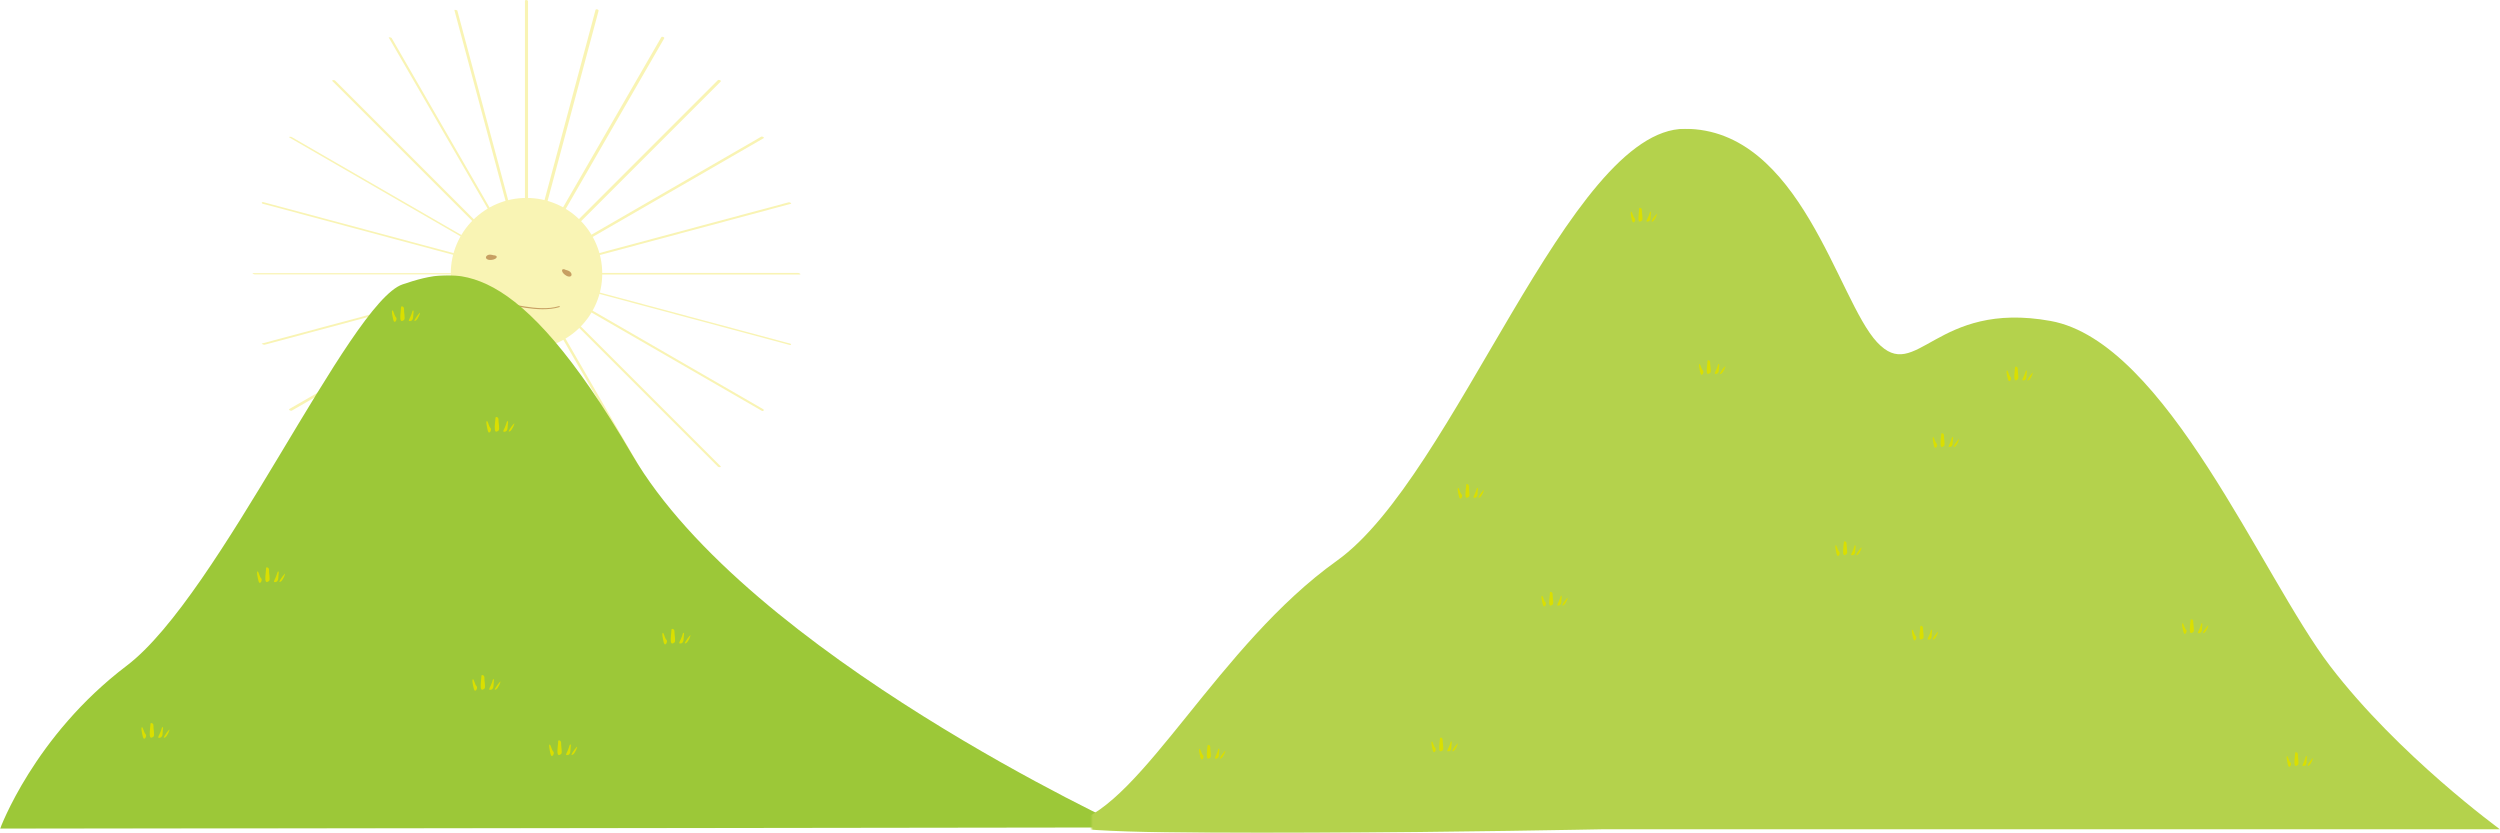 <?xml version="1.0" encoding="utf-8"?>
<!-- Generator: Adobe Illustrator 20.1.0, SVG Export Plug-In . SVG Version: 6.00 Build 0)  -->
<svg version="1.1" id="圖層_1" xmlns="http://www.w3.org/2000/svg" xmlns:xlink="http://www.w3.org/1999/xlink" x="0px" y="0px"
	 viewBox="0 0 1775.9 591.8" style="enable-background:new 0 0 1775.9 591.8;" xml:space="preserve">
<style type="text/css">
	.st0{fill:#F9F4B4;}
	.st1{fill:#C79F62;}
	.st2{filter:url(#Adobe_OpacityMaskFilter);}
	.st3{fill:url(#SVGID_2_);}
	.st4{mask:url(#SVGID_1_);}
	.st5{fill:#9CC838;}
	.st6{fill:#DADF00;}
	.st7{filter:url(#Adobe_OpacityMaskFilter_1_);}
	.st8{fill:url(#SVGID_4_);}
	.st9{mask:url(#SVGID_3_);}
	.st10{fill:#B4D24C;}
</style>
<g>
	<g>
		<circle class="st0" cx="374" cy="194.4" r="53.8"/>
		<path class="st0" d="M372.9,145.9c0-47.5,0-94.9,0-142.4c0-0.9,0-1.9,0-2.8c0-1.1,2.2-0.8,2.2,0.2c0,47.5,0,94.9,0,142.4
			c0,0.9,0,1.9,0,2.8C375.1,147.3,372.9,146.9,372.9,145.9L372.9,145.9z"/>
		<path class="st0" d="M385.4,147.4c12.3-45.9,24.6-91.7,36.9-137.6c0.2-0.9,0.5-1.8,0.7-2.7c0.3-1,2.4-0.4,2.2,0.6
			c-12.3,45.9-24.6,91.7-36.9,137.6c-0.2,0.9-0.5,1.8-0.7,2.7C387.3,148.9,385.2,148.3,385.4,147.4L385.4,147.4z"/>
		<path class="st0" d="M397.2,152.1c23.7-41.1,47.5-82.2,71.2-123.3c0.5-0.8,0.9-1.6,1.4-2.4c0.4-0.7,2.5,0,2,0.9
			c-23.7,41.1-47.5,82.2-71.2,123.3c-0.5,0.8-0.9,1.6-1.4,2.4C398.8,153.7,396.7,152.9,397.2,152.1L397.2,152.1z"/>
		<path class="st0" d="M407.2,159.7c33.6-33.6,67.1-67.1,100.7-100.7c0.7-0.7,1.3-1.3,2-2c0.7-0.7,2.8,0.2,2,1
			c-33.6,33.6-67.1,67.1-100.7,100.7c-0.7,0.7-1.3,1.3-2,2C408.5,161.4,406.4,160.5,407.2,159.7L407.2,159.7z"/>
		<path class="st0" d="M415,169.7c41.1-23.7,82.2-47.5,123.3-71.2c0.8-0.5,1.6-0.9,2.4-1.4c0.6-0.4,2.6,0.5,1.7,1.1
			c-41.1,23.7-82.2,47.5-123.3,71.2c-0.8,0.5-1.6,0.9-2.4,1.4C416.1,171.1,414.1,170.2,415,169.7L415,169.7z"/>
		<path class="st0" d="M420,181.3c45.9-12.3,91.7-24.6,137.6-36.9c0.9-0.2,1.8-0.5,2.7-0.7c0.6-0.2,2.5,0.8,1.4,1.1
			c-45.9,12.3-91.7,24.6-137.6,36.9c-0.9,0.2-1.8,0.5-2.7,0.7C420.8,182.6,418.8,181.6,420,181.3L420,181.3z"/>
		<path class="st0" d="M421.9,193.9c47.5,0,94.9,0,142.4,0c0.9,0,1.9,0,2.8,0c0.7,0,2.4,1.1,0.9,1.1c-47.5,0-94.9,0-142.4,0
			c-0.9,0-1.9,0-2.8,0C422.1,194.9,420.4,193.9,421.9,193.9L421.9,193.9z"/>
		<path class="st0" d="M420.8,206.4c45.9,12.3,91.7,24.6,137.6,36.9c0.9,0.2,1.8,0.5,2.7,0.7c1.3,0.3,1,1.4-0.3,1
			c-45.9-12.3-91.7-24.6-137.6-36.9c-0.9-0.2-1.8-0.5-2.7-0.7C419.3,207.1,419.5,206,420.8,206.4L420.8,206.4z"/>
		<path class="st0" d="M416.3,218c41.1,23.7,82.2,47.5,123.3,71.2c0.8,0.5,1.6,0.9,2.4,1.4c1.3,0.7,0.1,1.8-0.9,1.2
			c-41.1-23.7-82.2-47.5-123.3-71.2c-0.8-0.5-1.6-0.9-2.4-1.4C414.1,218.4,415.3,217.4,416.3,218L416.3,218z"/>
		<path class="st0" d="M409.1,228.4c33.6,33.6,67.1,67.1,100.7,100.7c0.7,0.7,1.3,1.3,2,2c0.9,0.9-1.2,1-1.8,0.4
			c-33.6-33.6-67.1-67.1-100.7-100.7c-0.7-0.7-1.3-1.3-2-2C406.4,227.9,408.5,227.8,409.1,228.4L409.1,228.4z"/>
		<path class="st0" d="M399.2,236.2c23.7,41.1,47.5,82.2,71.2,123.3c0.5,0.8,0.9,1.6,1.4,2.4c0.5,0.9-1.7,0.7-2,0.1
			c-23.7-41.1-47.5-82.2-71.2-123.3c-0.5-0.8-0.9-1.6-1.4-2.4C396.6,235.4,398.8,235.6,399.2,236.2L399.2,236.2z"/>
		<path class="st0" d="M387.6,241.2c12.3,45.9,24.6,91.7,36.9,137.6c0.2,0.9,0.5,1.8,0.7,2.7c0.3,1-2,0.7-2.2-0.2
			c-12.3-45.9-24.6-91.7-36.9-137.6c-0.2-0.9-0.5-1.8-0.7-2.7C385.2,240,387.4,240.3,387.6,241.2L387.6,241.2z"/>
		<path class="st0" d="M375.1,242.8c0,47.5,0,94.9,0,142.4c0,0.9,0,1.9,0,2.8c0,1-2.2,0.6-2.2-0.2c0-47.5,0-94.9,0-142.4
			c0-0.9,0-1.9,0-2.8C372.9,241.6,375.1,242,375.1,242.8L375.1,242.8z"/>
		<path class="st0" d="M362.6,241.4c-12.3,45.9-24.6,91.7-36.9,137.6c-0.2,0.9-0.5,1.8-0.7,2.7c-0.2,0.9-2.4,0.3-2.2-0.6
			c12.3-45.9,24.6-91.7,36.9-137.6c0.2-0.9,0.5-1.8,0.7-2.7C360.6,239.9,362.8,240.5,362.6,241.4L362.6,241.4z"/>
		<path class="st0" d="M350.8,236.7c-23.7,41.1-47.5,82.2-71.2,123.3c-0.5,0.8-0.9,1.6-1.4,2.4c-0.4,0.7-2.5,0-2-0.9
			c23.7-41.1,47.5-82.2,71.2-123.3c0.5-0.8,0.9-1.6,1.4-2.4C349.2,235.1,351.3,235.8,350.8,236.7L350.8,236.7z"/>
		<path class="st0" d="M340.8,229c-33.6,33.6-67.1,67.1-100.7,100.7c-0.7,0.7-1.3,1.3-2,2c-0.5,0.5-2.5-0.3-2-0.8
			c33.6-33.6,67.1-67.1,100.7-100.7c0.7-0.7,1.3-1.3,2-2C339.3,227.7,341.3,228.5,340.8,229L340.8,229z"/>
		<path class="st0" d="M333,219.1c-41.1,23.7-82.2,47.5-123.3,71.2c-0.8,0.5-1.6,0.9-2.4,1.4c-0.7,0.4-2.7-0.6-1.7-1.2
			c41.1-23.7,82.2-47.5,123.3-71.2c0.8-0.5,1.6-0.9,2.4-1.4C332,217.6,334,218.6,333,219.1L333,219.1z"/>
		<path class="st0" d="M328.2,207.3c-45.9,12.3-91.7,24.6-137.6,36.9c-0.9,0.2-1.8,0.5-2.7,0.7c-0.5,0.1-2.5-0.7-1.8-0.9
			c45.9-12.3,91.7-24.6,137.6-36.9c0.9-0.2,1.8-0.5,2.7-0.7C326.9,206.3,328.9,207.2,328.2,207.3L328.2,207.3z"/>
		<path class="st0" d="M326.1,194.9c-47.5,0-94.9,0-142.4,0c-0.9,0-1.9,0-2.8,0c-0.6,0-2.4-0.9-0.9-0.9c47.5,0,94.9,0,142.4,0
			c0.9,0,1.9,0,2.8,0C325.8,193.9,327.6,194.9,326.1,194.9L326.1,194.9z"/>
		<path class="st0" d="M327.1,182.4c-45.9-12.3-91.7-24.6-137.6-36.9c-0.9-0.2-1.8-0.5-2.7-0.7c-1.3-0.4-1-1.5,0.3-1.2
			c45.9,12.3,91.7,24.6,137.6,36.9c0.9,0.2,1.8,0.5,2.7,0.7C328.8,181.6,328.4,182.8,327.1,182.4L327.1,182.4z"/>
		<path class="st0" d="M331.5,170.4c-41.1-23.7-82.2-47.5-123.3-71.2c-0.8-0.5-1.6-0.9-2.4-1.4c-1.3-0.7,0.7-0.8,1.3-0.5
			c41.1,23.7,82.2,47.5,123.3,71.2c0.8,0.5,1.6,0.9,2.4,1.4C334,170.7,332.1,170.8,331.5,170.4L331.5,170.4z"/>
		<path class="st0" d="M338.9,160.4c-33.6-33.6-67.1-67.1-100.7-100.7c-0.7-0.7-1.3-1.3-2-2c-0.9-0.9,1.2-1,1.8-0.5
			c33.6,33.6,67.1,67.1,100.7,100.7c0.7,0.7,1.3,1.3,2,2C341.6,160.9,339.5,161,338.9,160.4L338.9,160.4z"/>
		<path class="st0" d="M348.8,152.3C325,111.2,301.3,70.1,277.5,29c-0.5-0.8-0.9-1.6-1.4-2.4c-0.1-0.2,1.8-0.1,2.1,0.4
			c23.7,41.1,47.5,82.2,71.2,123.3c0.5,0.8,0.9,1.6,1.4,2.4C351,152.9,349.1,152.8,348.8,152.3L348.8,152.3z"/>
		<path class="st0" d="M360.4,147.5c-12.3-45.9-24.6-91.7-36.9-137.6c-0.2-0.9-0.5-1.8-0.7-2.7c-0.1-0.4,2-0.1,2.1,0.4
			c12.3,45.9,24.6,91.7,36.9,137.6c0.2,0.9,0.5,1.8,0.7,2.7C362.6,148.2,360.5,148,360.4,147.5L360.4,147.5z"/>
	</g>
	<g>
		<g>
			<path class="st1" d="M397,217.5c-7.6,2.3-16.6,1.4-24.3,0.2c-9.2-1.4-20.2-4.4-26.8-11.6c-0.3-0.4-1.7,0.2-1.3,0.6
				c7.1,7.8,19,10.5,28.9,12c7.5,1.1,16.3,1.7,23.7-0.5C398,218,397.8,217.3,397,217.5L397,217.5z"/>
		</g>
	</g>
	<path class="st1" d="M402.1,191.8c-3.5-1.9-3.8,1.1-0.8,3.4c3,2.3,5.3,1.2,4.6-0.8C405.2,192.3,402.1,191.8,402.1,191.8z"/>
	<path class="st1" d="M350.4,181.3c4,0.1,2.8,2.8-1,3.3c-3.8,0.5-5.2-1.6-3.5-3C347.5,180.2,350.4,181.3,350.4,181.3z"/>
</g>
<defs>
	<filter id="Adobe_OpacityMaskFilter" filterUnits="userSpaceOnUse" x="0" y="195.5" width="800.1" height="393.4">
		<feColorMatrix  type="matrix" values="1 0 0 0 0  0 1 0 0 0  0 0 1 0 0  0 0 0 1 0"/>
	</filter>
</defs>
<mask maskUnits="userSpaceOnUse" x="0" y="195.5" width="800.1" height="393.4" id="SVGID_1_">
	<g class="st2">
		<linearGradient id="SVGID_2_" gradientUnits="userSpaceOnUse" x1="388.428" y1="333.785" x2="388.428" y2="651.856">
			<stop  offset="0" style="stop-color:#FFFFFF"/>
			<stop  offset="1" style="stop-color:#000000"/>
		</linearGradient>
		<rect x="-27.1" y="180.8" class="st3" width="831" height="472.5"/>
	</g>
</mask>
<g class="st4">
	<path class="st5" d="M0,588.9l800.1-1.1c0,0-268.2-122.9-351.1-264.9C366,180.9,324,189.2,286,202c-38,12.9-130,220.9-196,270.9
		S0,588.9,0,588.9z"/>
	<g>
		<path class="st6" d="M470.8,449.6c0.8-0.3,1.4,3.9,2.6,4.9c1.3,1.1-1,5.4-1.9,1.9C470.7,452.9,470.1,449.8,470.8,449.6z"/>
		<path class="st6" d="M477,447.3c0-1.1,2.2-0.6,2.1,1.3s1.1,7,0,7.8c-1.1,0.8-2.3,1.5-2.6-0.9C476.3,453,476.9,449.5,477,447.3z"/>
		<path class="st6" d="M485.3,449.6c1.1-0.4,0.4,1.3,0.3,4.4c-0.1,3-1.9,3.2-2.6,3.1c-0.7-0.1-0.8-0.2,0.6-3
			C485,451.2,485,449.7,485.3,449.6z"/>
		<path class="st6" d="M490.3,451.3c0.8-0.5-1.4,4.9-3,5.6c-1.6,0.7-0.6-0.7,0.4-2.3C488.6,453,490.3,451.3,490.3,451.3z"/>
	</g>
	<g>
		<path class="st6" d="M390.4,528.9c0.8-0.3,1.4,3.9,2.6,4.9c1.3,1.1-1,5.4-1.9,1.9C390.3,532.2,389.7,529.1,390.4,528.9z"/>
		<path class="st6" d="M396.5,526.5c0-1.1,2.2-0.6,2.1,1.3c-0.2,1.9,1.1,7,0,7.8c-1.1,0.8-2.3,1.5-2.6-0.9
			C395.8,532.2,396.5,528.7,396.5,526.5z"/>
		<path class="st6" d="M404.9,528.9c1.1-0.4,0.4,1.3,0.3,4.4c-0.1,3-1.9,3.2-2.6,3.1c-0.7-0.1-0.8-0.2,0.6-3
			C404.5,530.4,404.5,529,404.9,528.9z"/>
		<path class="st6" d="M409.8,530.5c0.8-0.5-1.4,4.9-3,5.6c-1.6,0.7-0.6-0.7,0.4-2.3C408.2,532.2,409.8,530.5,409.8,530.5z"/>
	</g>
	<g>
		<path class="st6" d="M335.9,482.5c0.8-0.3,1.4,3.9,2.6,4.9c1.3,1.1-1,5.4-1.9,1.9C335.7,485.8,335.2,482.7,335.9,482.5z"/>
		<path class="st6" d="M342,480.1c0-1.1,2.2-0.6,2.1,1.3c-0.2,1.9,1.1,7,0,7.8c-1.1,0.8-2.3,1.5-2.6-0.9
			C341.3,485.8,341.9,482.4,342,480.1z"/>
		<path class="st6" d="M350.3,482.5c1.1-0.4,0.4,1.3,0.3,4.4c-0.1,3-1.9,3.2-2.6,3.1c-0.7-0.1-0.8-0.2,0.6-3
			C350,484,350,482.6,350.3,482.5z"/>
		<path class="st6" d="M355.3,484.2c0.8-0.5-1.4,4.9-3,5.6c-1.6,0.7-0.6-0.7,0.4-2.3C353.7,485.9,355.3,484.2,355.3,484.2z"/>
	</g>
	<g>
		<path class="st6" d="M100.8,516.6c0.8-0.3,1.4,3.9,2.6,4.9c1.3,1.1-1,5.4-1.9,1.9C100.6,519.9,100.1,516.8,100.8,516.6z"/>
		<path class="st6" d="M106.9,514.2c0-1.1,2.2-0.6,2.1,1.3c-0.2,1.9,1.1,7,0,7.8c-1.1,0.8-2.3,1.5-2.6-0.9
			C106.2,520,106.8,516.5,106.9,514.2z"/>
		<path class="st6" d="M115.2,516.6c1.1-0.4,0.4,1.3,0.3,4.4c-0.1,3-1.9,3.2-2.6,3.1c-0.7-0.1-0.8-0.2,0.6-3
			C114.9,518.1,114.9,516.7,115.2,516.6z"/>
		<path class="st6" d="M120.2,518.3c0.8-0.5-1.4,4.9-3,5.6c-1.6,0.7-0.6-0.7,0.4-2.3C118.6,520,120.2,518.3,120.2,518.3z"/>
	</g>
	<g>
		<path class="st6" d="M182.9,405.9c0.8-0.3,1.4,3.9,2.6,4.9c1.3,1.1-1,5.4-1.9,1.9C182.8,409.2,182.2,406.2,182.9,405.9z"/>
		<path class="st6" d="M189,403.6c0-1.1,2.2-0.6,2.1,1.3c-0.2,1.9,1.1,7,0,7.8c-1.1,0.8-2.3,1.5-2.6-0.9
			C188.3,409.3,189,405.8,189,403.6z"/>
		<path class="st6" d="M197.4,406c1.1-0.4,0.4,1.3,0.3,4.4c-0.1,3-1.9,3.2-2.6,3.1c-0.7-0.1-0.8-0.2,0.6-3
			C197,407.5,197.1,406.1,197.4,406z"/>
		<path class="st6" d="M202.3,407.6c0.8-0.5-1.4,4.9-3,5.6c-1.6,0.7-0.6-0.7,0.4-2.3C200.7,409.3,202.3,407.6,202.3,407.6z"/>
	</g>
	<g>
		<path class="st6" d="M345.8,299.1c0.8-0.3,1.4,3.9,2.6,4.9c1.3,1.1-1,5.4-1.9,1.9C345.7,302.4,345.1,299.4,345.8,299.1z"/>
		<path class="st6" d="M352,296.8c0-1.1,2.2-0.6,2.1,1.3s1.1,7,0,7.8c-1.1,0.8-2.3,1.5-2.6-0.9C351.2,302.5,351.9,299,352,296.8z"/>
		<path class="st6" d="M360.3,299.2c1.1-0.4,0.4,1.3,0.3,4.4c-0.1,3-1.9,3.2-2.6,3.1c-0.7-0.1-0.8-0.2,0.6-3
			C359.9,300.7,360,299.3,360.3,299.2z"/>
		<path class="st6" d="M365.2,300.8c0.8-0.5-1.4,4.9-3,5.6c-1.6,0.7-0.6-0.7,0.4-2.3C363.6,302.5,365.2,300.8,365.2,300.8z"/>
	</g>
	<g>
		<path class="st6" d="M278.7,220.5c0.8-0.3,1.4,3.9,2.6,4.9c1.3,1.1-1,5.4-1.9,1.9C278.6,223.8,278,220.8,278.7,220.5z"/>
		<path class="st6" d="M284.9,218.2c0-1.1,2.2-0.6,2.1,1.3c-0.2,1.9,1.1,7,0,7.8c-1.1,0.8-2.3,1.5-2.6-0.9
			C284.2,223.9,284.8,220.4,284.9,218.2z"/>
		<path class="st6" d="M293.2,220.6c1.1-0.4,0.4,1.3,0.3,4.4c-0.1,3-1.9,3.2-2.6,3.1c-0.7-0.1-0.8-0.2,0.6-3
			C292.9,222.1,292.9,220.7,293.2,220.6z"/>
		<path class="st6" d="M298.2,222.2c0.8-0.5-1.4,4.9-3,5.6c-1.6,0.7-0.6-0.7,0.4-2.3C296.5,223.9,298.2,222.2,298.2,222.2z"/>
	</g>
</g>
<defs>
	<filter id="Adobe_OpacityMaskFilter_1_" filterUnits="userSpaceOnUse" x="758.9" y="91.5" width="1016.9" height="500.3">
		<feColorMatrix  type="matrix" values="1 0 0 0 0  0 1 0 0 0  0 0 1 0 0  0 0 0 1 0"/>
	</filter>
</defs>
<mask maskUnits="userSpaceOnUse" x="758.9" y="91.5" width="1016.9" height="500.3" id="SVGID_3_">
	<g class="st7">
		<linearGradient id="SVGID_4_" gradientUnits="userSpaceOnUse" x1="1286.134" y1="259.907" x2="1286.134" y2="866.789">
			<stop  offset="0" style="stop-color:#FFFFFF"/>
			<stop  offset="1" style="stop-color:#000000"/>
		</linearGradient>
		<rect x="775.4" y="68.3" class="st8" width="1021.4" height="648"/>
	</g>
</mask>
<g class="st9">
	<path class="st10" d="M1137.5,589.1h638.4c0,0-72.1-52.4-120.7-116c-48.6-63.6-116.4-230.2-198.5-245.1
		c-82.1-14.9-95.2,45.2-123.3,15.1c-28.1-30-54.3-151.6-136.6-151.6s-163.2,246.9-247.1,306.8c-84,59.9-138.2,172.8-186.9,186
		C714.2,597.5,1137.5,589.1,1137.5,589.1z"/>
	<g>
		<path class="st6" d="M1624.6,537.1c0.7-0.2,1.3,3.6,2.5,4.6c1.2,1-0.9,5-1.8,1.8C1624.5,540.1,1624,537.3,1624.6,537.1z"/>
		<path class="st6" d="M1630.4,534.9c0-1,2.1-0.6,1.9,1.2c-0.1,1.8,1.1,6.6,0,7.3c-1.1,0.8-2.2,1.4-2.4-0.9
			C1629.7,540.2,1630.3,536.9,1630.4,534.9z"/>
		<path class="st6" d="M1638.2,537.1c1.1-0.3,0.3,1.3,0.3,4.1c-0.1,2.8-1.8,3-2.4,2.9c-0.7-0.1-0.8-0.1,0.5-2.8
			C1637.8,538.5,1637.9,537.2,1638.2,537.1z"/>
		<path class="st6" d="M1642.8,538.6c0.8-0.4-1.3,4.6-2.8,5.3c-1.5,0.7-0.6-0.6,0.3-2.2C1641.3,540.2,1642.8,538.6,1642.8,538.6z"/>
	</g>
	<g>
		<path class="st6" d="M1550.4,442.7c0.7-0.2,1.3,3.6,2.5,4.6c1.2,1-0.9,5-1.8,1.8C1550.2,445.8,1549.7,443,1550.4,442.7z"/>
		<path class="st6" d="M1556.1,440.5c0-1,2.1-0.6,1.9,1.2c-0.1,1.8,1.1,6.6,0,7.3c-1.1,0.8-2.2,1.4-2.4-0.9
			C1555.4,445.9,1556,442.6,1556.1,440.5z"/>
		<path class="st6" d="M1563.9,442.8c1.1-0.3,0.3,1.3,0.3,4.1c-0.1,2.8-1.8,3-2.4,2.9c-0.7-0.1-0.8-0.1,0.5-2.8
			C1563.6,444.2,1563.6,442.9,1563.9,442.8z"/>
		<path class="st6" d="M1568.5,444.3c0.8-0.4-1.3,4.6-2.8,5.3c-1.5,0.7-0.6-0.6,0.3-2.2C1567,445.9,1568.5,444.3,1568.5,444.3z"/>
	</g>
	<g>
		<path class="st6" d="M1373.2,310.5c0.7-0.2,1.3,3.6,2.5,4.6c1.2,1-0.9,5-1.8,1.8C1373.1,313.6,1372.6,310.7,1373.2,310.5z"/>
		<path class="st6" d="M1379,308.3c0-1,2.1-0.6,1.9,1.2c-0.1,1.8,1.1,6.6,0,7.3c-1.1,0.8-2.2,1.4-2.4-0.9
			C1378.3,313.6,1378.9,310.4,1379,308.3z"/>
		<path class="st6" d="M1386.8,310.5c1.1-0.3,0.3,1.3,0.3,4.1c-0.1,2.8-1.8,3-2.4,2.9c-0.7-0.1-0.8-0.1,0.5-2.8
			C1386.4,311.9,1386.5,310.6,1386.8,310.5z"/>
		<path class="st6" d="M1391.4,312c0.8-0.4-1.3,4.6-2.8,5.3c-1.5,0.7-0.6-0.6,0.3-2.2C1389.9,313.6,1391.4,312,1391.4,312z"/>
	</g>
	<g>
		<path class="st6" d="M1304,387.3c0.7-0.2,1.3,3.6,2.5,4.6c1.2,1-0.9,5-1.8,1.8C1303.9,390.4,1303.4,387.5,1304,387.3z"/>
		<path class="st6" d="M1309.8,385.1c0-1,2.1-0.6,1.9,1.2c-0.1,1.8,1.1,6.6,0,7.3c-1.1,0.8-2.2,1.4-2.4-0.9
			C1309.1,390.5,1309.7,387.2,1309.8,385.1z"/>
		<path class="st6" d="M1317.6,387.4c1.1-0.3,0.3,1.3,0.3,4.1c-0.1,2.8-1.8,3-2.4,2.9c-0.7-0.1-0.8-0.1,0.5-2.8
			C1317.3,388.8,1317.3,387.5,1317.6,387.4z"/>
		<path class="st6" d="M1322.2,388.9c0.8-0.4-1.3,4.6-2.8,5.3c-1.5,0.7-0.6-0.6,0.3-2.2C1320.7,390.5,1322.2,388.9,1322.2,388.9z"/>
	</g>
	<g>
		<path class="st6" d="M1358.4,447.3c0.7-0.2,1.3,3.6,2.5,4.6c1.2,1-0.9,5-1.8,1.8C1358.2,450.4,1357.7,447.5,1358.4,447.3z"/>
		<path class="st6" d="M1364.1,445.1c0-1,2.1-0.6,1.9,1.2c-0.1,1.8,1.1,6.6,0,7.3c-1.1,0.8-2.2,1.4-2.4-0.9
			C1363.4,450.5,1364,447.2,1364.1,445.1z"/>
		<path class="st6" d="M1371.9,447.4c1.1-0.3,0.3,1.3,0.3,4.1c-0.1,2.8-1.8,3-2.4,2.9c-0.7-0.1-0.8-0.1,0.5-2.8
			C1371.6,448.8,1371.6,447.5,1371.9,447.4z"/>
		<path class="st6" d="M1376.5,448.9c0.8-0.4-1.3,4.6-2.8,5.3c-1.5,0.7-0.6-0.6,0.3-2.2C1375,450.5,1376.5,448.9,1376.5,448.9z"/>
	</g>
	<g>
		<path class="st6" d="M1017.1,526.7c0.7-0.2,1.3,3.6,2.5,4.6c1.2,1-0.9,5-1.8,1.8C1017,529.7,1016.5,526.9,1017.1,526.7z"/>
		<path class="st6" d="M1022.9,524.5c0-1,2.1-0.6,1.9,1.2c-0.1,1.8,1.1,6.6,0,7.3c-1.1,0.8-2.2,1.4-2.4-0.9
			C1022.2,529.8,1022.8,526.5,1022.9,524.5z"/>
		<path class="st6" d="M1030.7,526.7c1.1-0.3,0.3,1.3,0.3,4.1c-0.1,2.8-1.8,3-2.4,2.9c-0.7-0.1-0.8-0.1,0.5-2.8
			C1030.4,528.1,1030.4,526.8,1030.7,526.7z"/>
		<path class="st6" d="M1035.3,528.2c0.8-0.4-1.3,4.6-2.8,5.3c-1.5,0.7-0.6-0.6,0.3-2.1C1033.8,529.8,1035.3,528.2,1035.3,528.2z"/>
	</g>
	<g>
		<path class="st6" d="M1095.3,423.2c0.7-0.2,1.3,3.6,2.5,4.6c1.2,1-0.9,5-1.8,1.8C1095.1,426.2,1094.6,423.4,1095.3,423.2z"/>
		<path class="st6" d="M1101,421c0-1,2.1-0.6,1.9,1.2c-0.1,1.8,1.1,6.6,0,7.3c-1.1,0.8-2.2,1.4-2.4-0.9
			C1100.4,426.3,1101,423,1101,421z"/>
		<path class="st6" d="M1108.8,423.2c1.1-0.3,0.3,1.3,0.3,4.1c-0.1,2.8-1.8,3-2.4,2.9c-0.7-0.1-0.8-0.1,0.5-2.8
			C1108.5,424.6,1108.5,423.3,1108.8,423.2z"/>
		<path class="st6" d="M1113.4,424.7c0.8-0.4-1.3,4.6-2.8,5.3c-1.5,0.7-0.6-0.6,0.3-2.2C1111.9,426.3,1113.4,424.7,1113.4,424.7z"/>
	</g>
	<g>
		<path class="st6" d="M852.1,531.9c0.7-0.2,1.3,3.6,2.5,4.6c1.2,1-0.9,5-1.8,1.8C851.9,534.9,851.4,532.1,852.1,531.9z"/>
		<path class="st6" d="M857.8,529.7c0-1,2.1-0.6,1.9,1.2c-0.1,1.8,1.1,6.6,0,7.3c-1.1,0.8-2.2,1.4-2.4-0.9
			C857.1,535,857.7,531.7,857.8,529.7z"/>
		<path class="st6" d="M865.6,531.9c1.1-0.3,0.3,1.3,0.3,4.1c-0.1,2.8-1.8,3-2.4,2.9c-0.7-0.1-0.8-0.1,0.5-2.8
			C865.3,533.3,865.3,532,865.6,531.9z"/>
		<path class="st6" d="M870.2,533.4c0.8-0.4-1.3,4.6-2.8,5.3c-1.5,0.7-0.6-0.6,0.3-2.2C868.7,535,870.2,533.4,870.2,533.4z"/>
	</g>
	<g>
		<path class="st6" d="M1035.8,346.6c0.7-0.2,1.3,3.6,2.5,4.6c1.2,1-0.9,5-1.8,1.8C1035.6,349.7,1035.1,346.8,1035.8,346.6z"/>
		<path class="st6" d="M1041.5,344.4c0-1,2.1-0.6,1.9,1.2c-0.1,1.8,1.1,6.6,0,7.3c-1.1,0.8-2.2,1.4-2.4-0.9
			C1040.9,349.7,1041.5,346.4,1041.5,344.4z"/>
		<path class="st6" d="M1049.3,346.6c1.1-0.3,0.3,1.3,0.3,4.1c-0.1,2.8-1.8,3-2.4,2.9c-0.7-0.1-0.8-0.1,0.5-2.8
			C1049,348,1049,346.7,1049.3,346.6z"/>
		<path class="st6" d="M1053.9,348.1c0.8-0.4-1.3,4.6-2.8,5.3c-1.5,0.7-0.6-0.6,0.3-2.1C1052.4,349.7,1053.9,348.1,1053.9,348.1z"/>
	</g>
	<g>
		<path class="st6" d="M1207.2,258.6c0.7-0.2,1.3,3.6,2.5,4.6c1.2,1-0.9,5-1.8,1.8C1207.1,261.7,1206.5,258.8,1207.2,258.6z"/>
		<path class="st6" d="M1212.9,256.4c0-1,2.1-0.6,1.9,1.2c-0.1,1.8,1.1,6.6,0,7.3c-1.1,0.8-2.2,1.4-2.4-0.9
			C1212.3,261.8,1212.9,258.5,1212.9,256.4z"/>
		<path class="st6" d="M1220.7,258.6c1.1-0.3,0.3,1.3,0.3,4.1c-0.1,2.8-1.8,3-2.4,2.9c-0.7-0.1-0.8-0.1,0.5-2.8
			C1220.4,260.1,1220.4,258.7,1220.7,258.6z"/>
		<path class="st6" d="M1225.4,260.2c0.8-0.4-1.3,4.6-2.8,5.3c-1.5,0.7-0.6-0.6,0.3-2.2C1223.8,261.8,1225.4,260.2,1225.4,260.2z"/>
	</g>
	<g>
		<path class="st6" d="M1158.7,150.4c0.7-0.2,1.3,3.6,2.5,4.6c1.2,1-0.9,5-1.8,1.8C1158.5,153.5,1158,150.6,1158.7,150.4z"/>
		<path class="st6" d="M1164.4,148.2c0-1,2.1-0.6,1.9,1.2c-0.1,1.8,1.1,6.6,0,7.3c-1.1,0.8-2.2,1.4-2.4-0.9
			C1163.8,153.6,1164.3,150.3,1164.4,148.2z"/>
		<path class="st6" d="M1172.2,150.4c1.1-0.3,0.3,1.3,0.3,4.1c-0.1,2.8-1.8,3-2.4,2.9c-0.7-0.1-0.8-0.1,0.5-2.8
			C1171.9,151.9,1171.9,150.5,1172.2,150.4z"/>
		<path class="st6" d="M1176.8,152c0.8-0.4-1.3,4.6-2.8,5.3c-1.5,0.7-0.6-0.6,0.3-2.2C1175.3,153.6,1176.8,152,1176.8,152z"/>
	</g>
	<g>
		<path class="st6" d="M1425.7,263.2c0.7-0.2,1.3,3.6,2.5,4.6c1.2,1-0.9,5-1.8,1.8C1425.5,266.3,1425,263.4,1425.7,263.2z"/>
		<path class="st6" d="M1431.4,261c0-1,2.1-0.6,1.9,1.2c-0.1,1.8,1.1,6.6,0,7.3c-1.1,0.8-2.2,1.4-2.4-0.9
			C1430.7,266.3,1431.3,263.1,1431.4,261z"/>
		<path class="st6" d="M1439.2,263.2c1.1-0.3,0.3,1.3,0.3,4.1c-0.1,2.8-1.8,3-2.4,2.9c-0.7-0.1-0.8-0.1,0.5-2.8
			C1438.9,264.6,1438.9,263.3,1439.2,263.2z"/>
		<path class="st6" d="M1443.8,264.8c0.8-0.4-1.3,4.6-2.8,5.3c-1.5,0.7-0.6-0.6,0.3-2.1C1442.3,266.4,1443.8,264.8,1443.8,264.8z"/>
	</g>
</g>
</svg>
